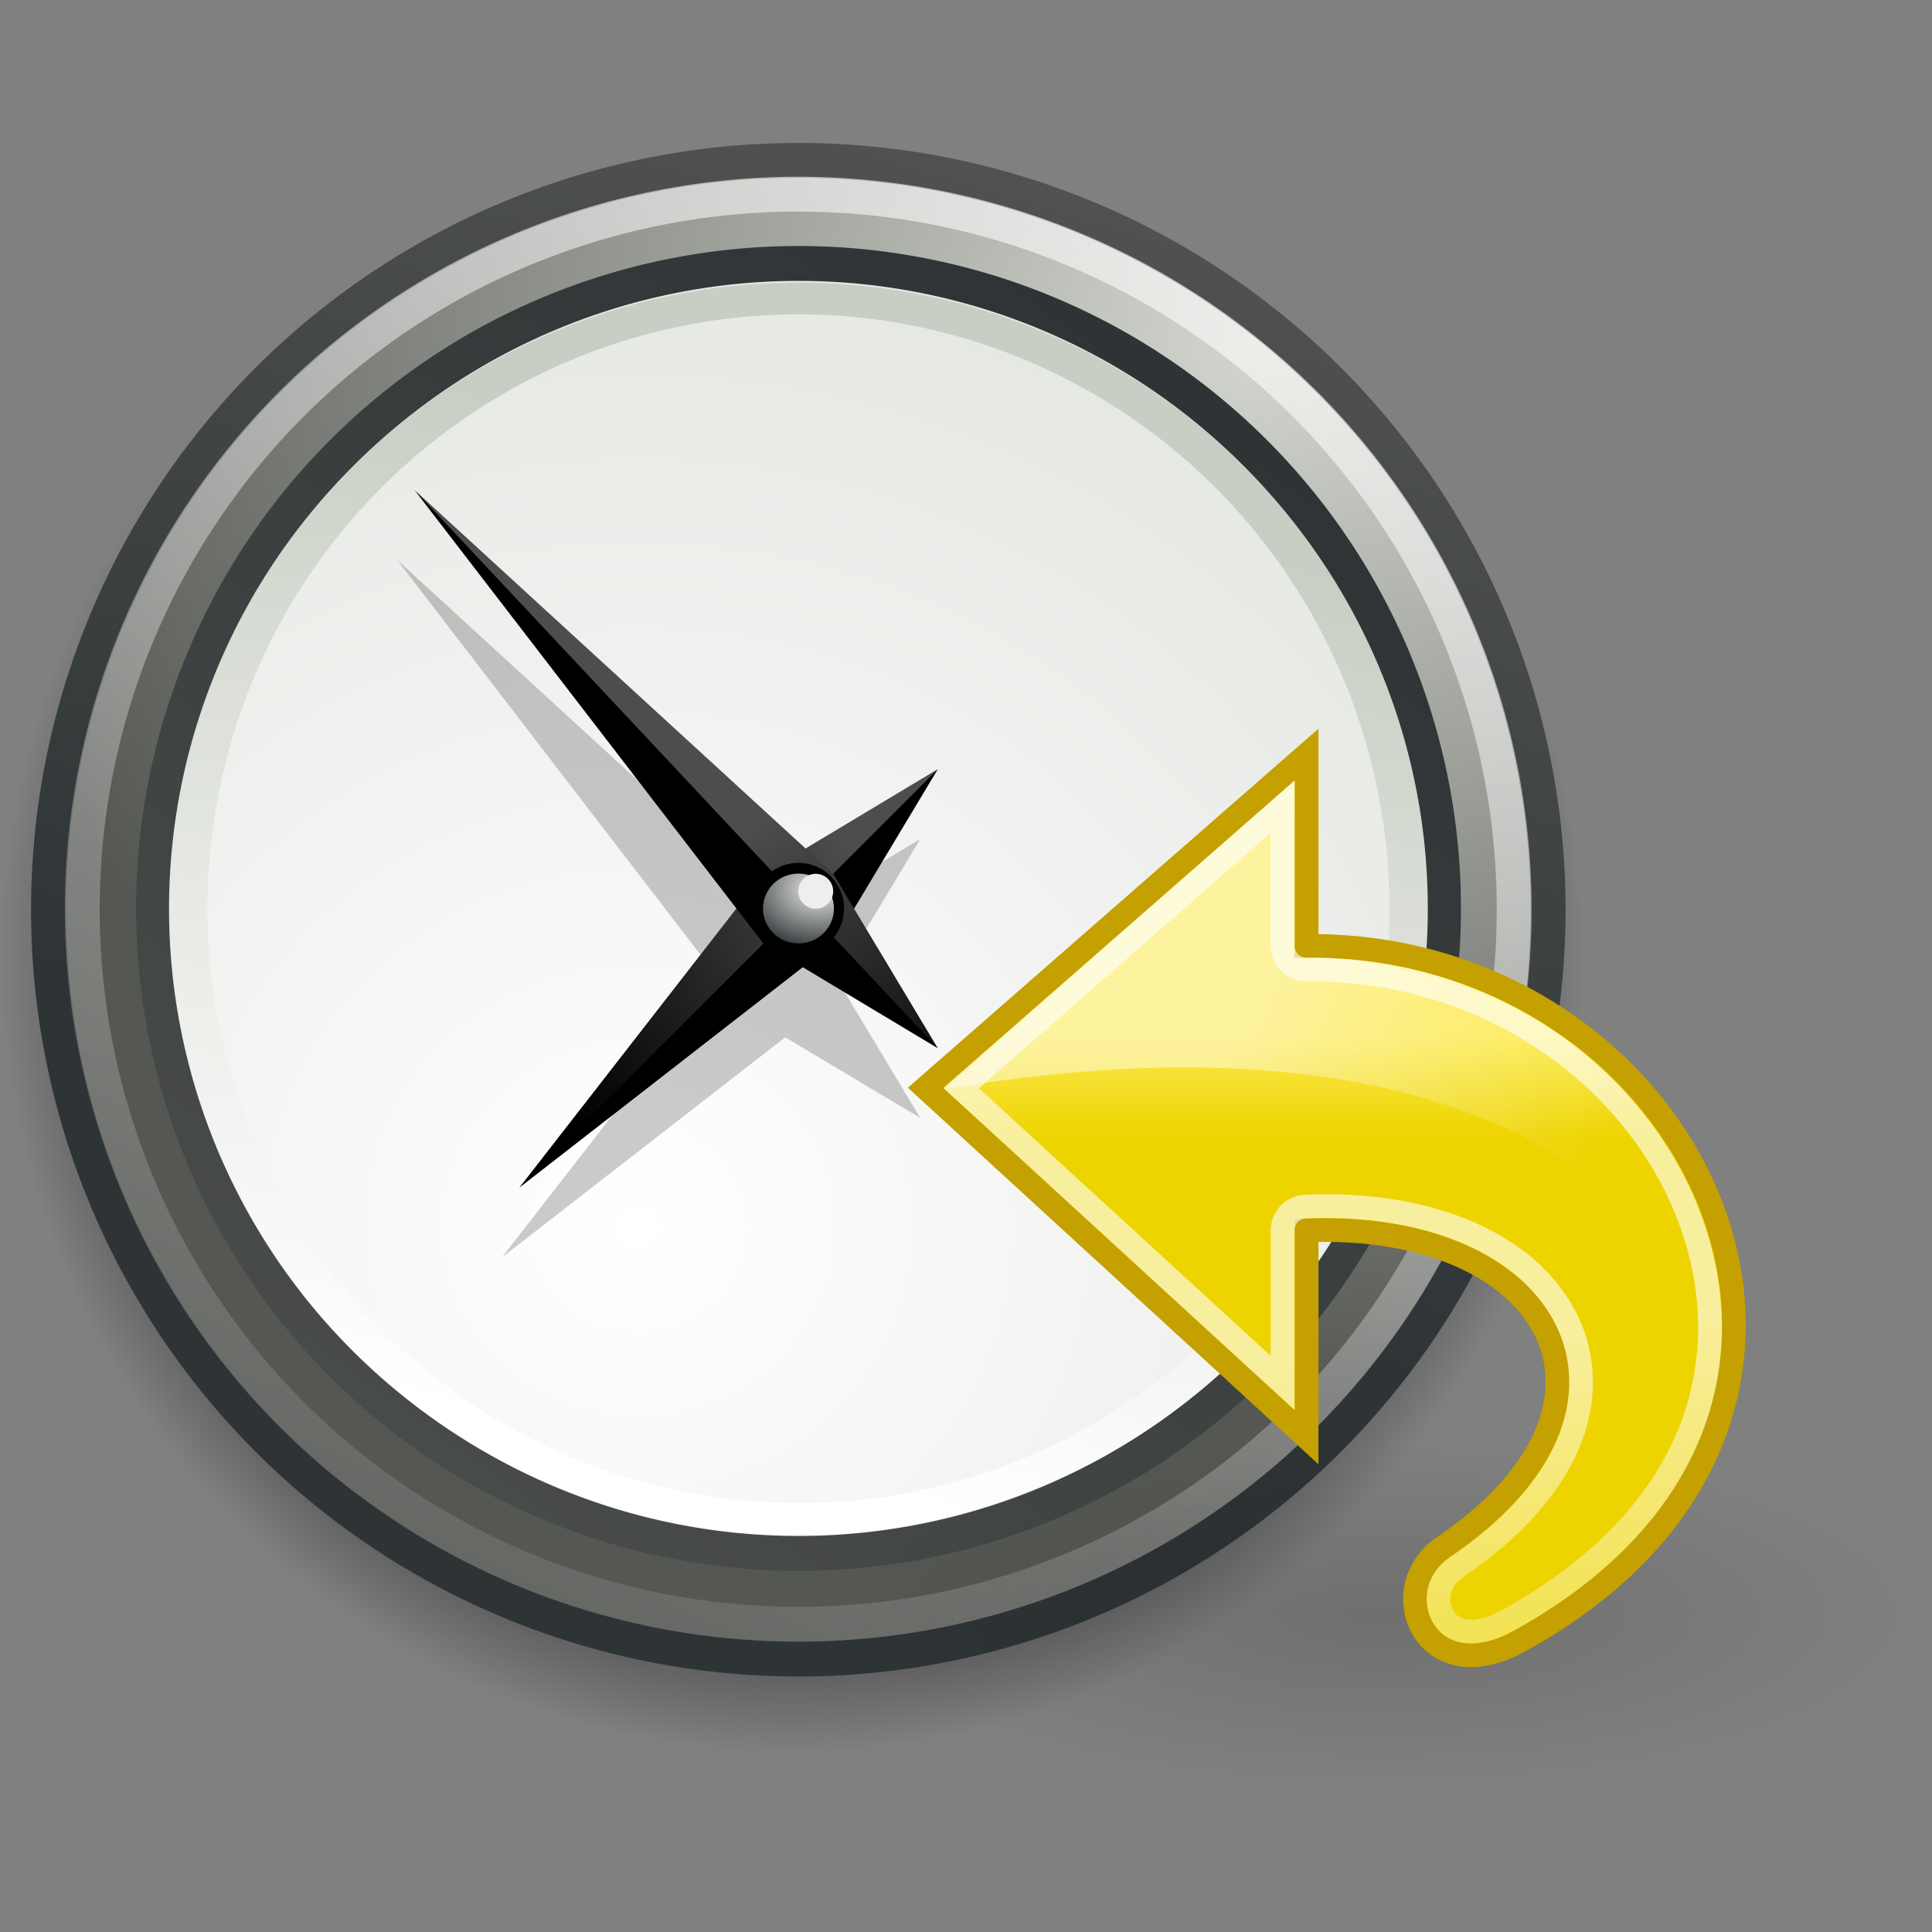 <?xml version="1.0" encoding="UTF-8" standalone="no"?>
<!-- Created with Inkscape (http://www.inkscape.org/) -->
<svg
   xmlns:dc="http://purl.org/dc/elements/1.1/"
   xmlns:cc="http://creativecommons.org/ns#"
   xmlns:rdf="http://www.w3.org/1999/02/22-rdf-syntax-ns#"
   xmlns:svg="http://www.w3.org/2000/svg"
   xmlns="http://www.w3.org/2000/svg"
   xmlns:xlink="http://www.w3.org/1999/xlink"
   xmlns:sodipodi="http://sodipodi.sourceforge.net/DTD/sodipodi-0.dtd"
   xmlns:inkscape="http://www.inkscape.org/namespaces/inkscape"
   width="512"
   height="512"
   id="svg2"
   sodipodi:version="0.32"
   inkscape:version="0.46"
   version="1.0"
   sodipodi:docname="go-back.svg"
   inkscape:output_extension="org.inkscape.output.svg.inkscape">
  <rect width="100%" height="100%" fill="#808080" stroke="none"/>
  <defs
     id="defs4">
    <inkscape:perspective
       sodipodi:type="inkscape:persp3d"
       inkscape:vp_x="0 : 526.18109 : 1"
       inkscape:vp_y="0 : 1000 : 0"
       inkscape:vp_z="744.09448 : 526.18109 : 1"
       inkscape:persp3d-origin="372.04724 : 350.78739 : 1"
       id="perspective10" />
    <linearGradient
       id="linearGradient8662"
       inkscape:collect="always">
      <stop
         id="stop8664"
         offset="0"
         style="stop-color:#000000;stop-opacity:1;" />
      <stop
         id="stop8666"
         offset="1"
         style="stop-color:#000000;stop-opacity:0;" />
    </linearGradient>
    <linearGradient
       id="linearGradient5132"
       inkscape:collect="always">
      <stop
         id="stop5134"
         offset="0"
         style="stop-color:white;stop-opacity:1;" />
      <stop
         id="stop5136"
         offset="1"
         style="stop-color:white;stop-opacity:0;" />
    </linearGradient>
    <linearGradient
       id="linearGradient5891"
       inkscape:collect="always">
      <stop
         id="stop5893"
         offset="0"
         style="stop-color:#ffffff;stop-opacity:1;" />
      <stop
         id="stop5895"
         offset="1"
         style="stop-color:#ffffff;stop-opacity:0;" />
    </linearGradient>
    <linearGradient
       id="linearGradient2790">
      <stop
         style="stop-color:#edd400;stop-opacity:1"
         offset="0"
         id="stop2792" />
      <stop
         style="stop-color:#fce94f;stop-opacity:1"
         offset="1"
         id="stop2794" />
    </linearGradient>
    <inkscape:perspective
       id="perspective2409"
       inkscape:persp3d-origin="24 : 16 : 1"
       inkscape:vp_z="48 : 24 : 1"
       inkscape:vp_y="0 : 1000 : 0"
       inkscape:vp_x="0 : 24 : 1"
       sodipodi:type="inkscape:persp3d" />
    <linearGradient
       id="linearGradient2778">
      <stop
         id="stop2780"
         offset="0"
         style="stop-color:#d3d7cf;stop-opacity:1" />
      <stop
         id="stop2782"
         offset="1"
         style="stop-color:#555753;stop-opacity:1" />
    </linearGradient>
    <linearGradient
       id="linearGradient2792"
       inkscape:collect="always">
      <stop
         id="stop2529"
         offset="0"
         style="stop-color:white;stop-opacity:1;" />
      <stop
         id="stop2796"
         offset="1"
         style="stop-color:#d3d7cf;stop-opacity:1" />
    </linearGradient>
    <linearGradient
       id="linearGradient2804">
      <stop
         id="stop2806"
         offset="0"
         style="stop-color:#eeeeec;stop-opacity:1" />
      <stop
         id="stop2808"
         offset="1"
         style="stop-color:#2e3436;stop-opacity:1" />
    </linearGradient>
    <linearGradient
       id="linearGradient2826"
       inkscape:collect="always">
      <stop
         id="stop2828"
         offset="0"
         style="stop-color:#2e3436;stop-opacity:1;" />
      <stop
         id="stop2830"
         offset="1"
         style="stop-color:#555753;stop-opacity:1" />
    </linearGradient>
    <linearGradient
       id="linearGradient2842"
       inkscape:collect="always">
      <stop
         id="stop2844"
         offset="0"
         style="stop-color:#2e3436;stop-opacity:1;" />
      <stop
         id="stop2846"
         offset="1"
         style="stop-color:#555753;stop-opacity:1" />
    </linearGradient>
    <linearGradient
       id="linearGradient2852">
      <stop
         id="stop2854"
         offset="0"
         style="stop-color:black;stop-opacity:1;" />
      <stop
         style="stop-color:black;stop-opacity:0.498;"
         offset="0.795"
         id="stop2816" />
      <stop
         id="stop2856"
         offset="1"
         style="stop-color:black;stop-opacity:0;" />
    </linearGradient>
    <linearGradient
       id="linearGradient2871"
       inkscape:collect="always">
      <stop
         id="stop2873"
         offset="0"
         style="stop-color:white;stop-opacity:1;" />
      <stop
         id="stop2875"
         offset="1"
         style="stop-color:white;stop-opacity:0;" />
    </linearGradient>
    <linearGradient
       id="linearGradient2879">
      <stop
         id="stop2881"
         offset="0"
         style="stop-color:#c8cec3;stop-opacity:1;" />
      <stop
         id="stop2883"
         offset="1"
         style="stop-color:white;stop-opacity:1;" />
    </linearGradient>
    <linearGradient
       id="linearGradient2903"
       inkscape:collect="always">
      <stop
         id="stop2905"
         offset="0"
         style="stop-color:white;stop-opacity:1;" />
      <stop
         id="stop2907"
         offset="1"
         style="stop-color:white;stop-opacity:0;" />
    </linearGradient>
    <linearGradient
       id="linearGradient2911"
       inkscape:collect="always">
      <stop
         id="stop2913"
         offset="0"
         style="stop-color:white;stop-opacity:1;" />
      <stop
         id="stop2915"
         offset="1"
         style="stop-color:white;stop-opacity:0;" />
    </linearGradient>
    <inkscape:perspective
       id="perspective2500"
       inkscape:persp3d-origin="24 : 16 : 1"
       inkscape:vp_z="48 : 24 : 1"
       inkscape:vp_y="0 : 1000 : 0"
       inkscape:vp_x="0 : 24 : 1"
       sodipodi:type="inkscape:persp3d" />
    <radialGradient
       inkscape:collect="always"
       xlink:href="#linearGradient2852"
       id="radialGradient2665"
       gradientUnits="userSpaceOnUse"
       cx="15.777"
       cy="17.018"
       fx="15.777"
       fy="17.018"
       r="13.479" />
    <radialGradient
       inkscape:collect="always"
       xlink:href="#linearGradient2778"
       id="radialGradient2667"
       gradientUnits="userSpaceOnUse"
       gradientTransform="matrix(1.715,0,-1.462351e-6,1.369,-5.936,-2.695)"
       cx="7.731"
       cy="6.922"
       fx="7.731"
       fy="6.922"
       r="13.979" />
    <linearGradient
       inkscape:collect="always"
       xlink:href="#linearGradient2826"
       id="linearGradient2669"
       gradientUnits="userSpaceOnUse"
       x1="5.111"
       y1="25.435"
       x2="-1.169"
       y2="4.555" />
    <radialGradient
       inkscape:collect="always"
       xlink:href="#linearGradient2792"
       id="radialGradient2671"
       gradientUnits="userSpaceOnUse"
       gradientTransform="matrix(2.571,1.6738e-6,0,2.461,-24.476,-35.119)"
       cx="16.962"
       cy="23.891"
       fx="16.962"
       fy="23.891"
       r="14.065" />
    <linearGradient
       inkscape:collect="always"
       xlink:href="#linearGradient2842"
       id="linearGradient2673"
       gradientUnits="userSpaceOnUse"
       x1="6.764"
       y1="6.689"
       x2="31.357"
       y2="40.582" />
    <linearGradient
       inkscape:collect="always"
       xlink:href="#linearGradient2879"
       id="linearGradient2675"
       gradientUnits="userSpaceOnUse"
       x1="12.584"
       y1="7.911"
       x2="14.317"
       y2="14.704" />
    <linearGradient
       inkscape:collect="always"
       xlink:href="#linearGradient2911"
       id="linearGradient2677"
       gradientUnits="userSpaceOnUse"
       x1="18.75"
       y1="21.062"
       x2="28"
       y2="26.125" />
    <linearGradient
       inkscape:collect="always"
       xlink:href="#linearGradient2903"
       id="linearGradient2679"
       gradientUnits="userSpaceOnUse"
       x1="24.312"
       y1="20"
       x2="17.938"
       y2="28.438" />
    <radialGradient
       inkscape:collect="always"
       xlink:href="#linearGradient2804"
       id="radialGradient2681"
       gradientUnits="userSpaceOnUse"
       gradientTransform="matrix(2.321,0,-1.917177e-6,1.657,-20.625,-9.558)"
       cx="15.618"
       cy="14.602"
       fx="15.618"
       fy="14.602"
       r="0.994" />
    <radialGradient
       inkscape:collect="always"
       xlink:href="#linearGradient2804"
       id="radialGradient2683"
       gradientUnits="userSpaceOnUse"
       gradientTransform="matrix(2.321,0,-1.917177e-6,1.657,-20.625,-9.558)"
       cx="15.618"
       cy="14.602"
       fx="15.618"
       fy="14.602"
       r="0.994" />
    <linearGradient
       inkscape:collect="always"
       xlink:href="#linearGradient2871"
       id="linearGradient2685"
       gradientUnits="userSpaceOnUse"
       x1="7.569"
       y1="5.338"
       x2="21.277"
       y2="35.819" />
    <radialGradient
       inkscape:collect="always"
       xlink:href="#linearGradient8662"
       id="radialGradient2687"
       gradientUnits="userSpaceOnUse"
       gradientTransform="matrix(1,0,0,0.537,0,16.873)"
       cx="24.837"
       cy="36.421"
       fx="24.837"
       fy="36.421"
       r="15.645" />
    <linearGradient
       inkscape:collect="always"
       xlink:href="#linearGradient2790"
       id="linearGradient2689"
       gradientUnits="userSpaceOnUse"
       x1="25.446"
       y1="20.688"
       x2="25.446"
       y2="16.375" />
    <linearGradient
       inkscape:collect="always"
       xlink:href="#linearGradient5132"
       id="linearGradient2691"
       gradientUnits="userSpaceOnUse"
       x1="21.677"
       y1="29.705"
       x2="18.072"
       y2="55.692" />
    <linearGradient
       inkscape:collect="always"
       xlink:href="#linearGradient5891"
       id="linearGradient2693"
       gradientUnits="userSpaceOnUse"
       gradientTransform="matrix(-1.431,0,0,1.43,50.646,2.355)"
       x1="15.457"
       y1="8.734"
       x2="25.561"
       y2="13.526" />
  </defs>
  <sodipodi:namedview
     id="base"
     pagecolor="#ffffff"
     bordercolor="#666666"
     borderopacity="1.0"
     inkscape:pageopacity="0.0"
     inkscape:pageshadow="2"
     inkscape:zoom="0.98994949"
     inkscape:cx="105.77587"
     inkscape:cy="274.92976"
     inkscape:document-units="px"
     inkscape:current-layer="layer1"
     showgrid="false"
     inkscape:snap-global="false"
     inkscape:window-width="1197"
     inkscape:window-height="694"
     inkscape:window-x="64"
     inkscape:window-y="301">
    <inkscape:grid
       type="xygrid"
       id="grid2637"
       visible="true"
       enabled="true" />
  </sodipodi:namedview>
  <g
     inkscape:label="Capa 1"
     inkscape:groupmode="layer"
     id="layer1">
    <g
       id="g2639"
       transform="matrix(0.907,0,0,0.907,-82.431,-196.6)">
      <g
         transform="matrix(-10.19,0,0,10.19,568.687,247.901)"
         inkscape:label="Livello 1"
         id="g2545">
        <g
           id="g1902"
           transform="translate(8.5,10)"
           style="opacity:0.2">
          <path
             sodipodi:nodetypes="ccccc"
             id="path1898"
             d="M 15,14 L 23,7 L 17,16 L 13,18 L 15,14 z"
             style="fill:#000000;fill-opacity:1;fill-rule:evenodd;stroke:none;stroke-width:1px;stroke-linecap:butt;stroke-linejoin:miter;stroke-opacity:1" />
          <path
             sodipodi:nodetypes="ccccc"
             id="path1900"
             d="M 15,16 L 21,20 L 17,14 L 13,12 L 15,16 z"
             style="fill:#000000;fill-opacity:1;fill-rule:evenodd;stroke:none;stroke-width:1px;stroke-linecap:butt;stroke-linejoin:miter;stroke-opacity:1" />
        </g>
        <path
           sodipodi:type="arc"
           style="opacity:1;fill:url(#radialGradient2665);fill-opacity:1;stroke:none;stroke-width:1;stroke-linecap:round;stroke-linejoin:miter;stroke-miterlimit:4;stroke-dasharray:none;stroke-opacity:1"
           id="path2850"
           sodipodi:cx="15.77732"
           sodipodi:cy="17.018175"
           sodipodi:rx="13.479223"
           sodipodi:ry="13.479223"
           d="M 29.257,17.018 A 13.479,13.479 0 1 1 2.298,17.018 A 13.479,13.479 0 1 1 29.257,17.018 z"
           transform="matrix(-1.684,0,0,1.696,50.76,-4.503)" />
        <path
           sodipodi:type="arc"
           style="fill:url(#radialGradient2667);fill-opacity:1;stroke:url(#linearGradient2669);stroke-width:0.627;stroke-linecap:round;stroke-linejoin:miter;stroke-miterlimit:4;stroke-dasharray:none;stroke-opacity:1"
           id="path1862"
           sodipodi:cx="15.77732"
           sodipodi:cy="17.018175"
           sodipodi:rx="13.479223"
           sodipodi:ry="13.479223"
           d="M 29.257,17.018 A 13.479,13.479 0 1 1 2.298,17.018 A 13.479,13.479 0 1 1 29.257,17.018 z"
           transform="matrix(1.595,0,0,1.594,-1.166,-4.098)" />
        <path
           sodipodi:type="arc"
           style="fill:url(#radialGradient2671);fill-opacity:1;stroke:url(#linearGradient2673);stroke-width:0.729;stroke-linecap:round;stroke-linejoin:miter;stroke-miterlimit:4;stroke-dasharray:none;stroke-opacity:1"
           id="path2752"
           sodipodi:cx="15.77732"
           sodipodi:cy="17.018175"
           sodipodi:rx="13.479223"
           sodipodi:ry="13.479223"
           d="M 29.257,17.018 A 13.479,13.479 0 1 1 2.298,17.018 A 13.479,13.479 0 1 1 29.257,17.018 z"
           transform="matrix(1.372,0,0,1.372,2.346,-0.357)" />
        <path
           style="opacity:0.2;fill:#000000;fill-opacity:1;fill-rule:evenodd;stroke:none;stroke-width:1px;stroke-linecap:butt;stroke-linejoin:miter;stroke-opacity:1"
           d="M 35.5,13 L 24.281,23.281 L 20.5,21 L 22.906,25 L 20.5,29 L 24.375,26.688 L 32.5,33 L 26.281,25 L 35.5,13 z"
           id="path1970"
           sodipodi:nodetypes="ccccccccc" />
        <path
           sodipodi:type="arc"
           style="fill:none;fill-opacity:1;stroke:url(#linearGradient2675);stroke-width:0.224;stroke-linecap:round;stroke-linejoin:miter;stroke-miterlimit:4;stroke-dasharray:none;stroke-opacity:1"
           id="path2790"
           sodipodi:cx="14"
           sodipodi:cy="10.75"
           sodipodi:rx="3.5625"
           sodipodi:ry="4.3125"
           d="M 17.562,10.75 A 3.562,4.312 0 1 1 10.438,10.75 A 3.562,4.312 0 1 1 17.562,10.75 z"
           transform="matrix(4.912,0,0,4.058,-44.772,-20.623)" />
        <g
           id="g2897"
           transform="translate(4,0)">
          <path
             sodipodi:nodetypes="ccccc"
             id="path2802"
             d="M 19,24 L 28,31 L 21,22 L 16,19 L 19,24 z"
             style="fill:#000000;fill-opacity:1;fill-rule:evenodd;stroke:none;stroke-width:1px;stroke-linecap:butt;stroke-linejoin:miter;stroke-opacity:1" />
          <path
             sodipodi:nodetypes="cccc"
             id="path2895"
             d="M 28,31 L 21,22 L 16,19 L 28,31 z"
             style="opacity:0.3;fill:url(#linearGradient2677);fill-opacity:1;fill-rule:evenodd;stroke:none;stroke-width:1px;stroke-linecap:butt;stroke-linejoin:miter;stroke-opacity:1" />
        </g>
        <path
           style="fill:#000000;fill-opacity:1;fill-rule:evenodd;stroke:none;stroke-width:1px;stroke-linecap:butt;stroke-linejoin:miter;stroke-opacity:1"
           d="M 23,22 L 35,11 L 25,24 L 20,27 L 23,22 z"
           id="path2800"
           sodipodi:nodetypes="ccccc" />
        <path
           style="opacity:0.3;fill:url(#linearGradient2679);fill-opacity:1;fill-rule:evenodd;stroke:none;stroke-width:1px;stroke-linecap:butt;stroke-linejoin:miter;stroke-opacity:1"
           d="M 23,22 L 35,11 L 20,27 L 23,22 z"
           id="path2887"
           sodipodi:nodetypes="cccc" />
        <path
           sodipodi:type="arc"
           style="fill:url(#radialGradient2681);fill-opacity:1;stroke:#000000;stroke-width:0.571;stroke-linecap:round;stroke-linejoin:miter;stroke-miterlimit:4;stroke-dasharray:none;stroke-opacity:1"
           id="path2901"
           sodipodi:cx="16.197165"
           sodipodi:cy="15.16202"
           sodipodi:rx="0.99436891"
           sodipodi:ry="0.92807764"
           d="M 17.192,15.162 A 0.994,0.928 0 1 1 15.203,15.162 A 0.994,0.928 0 1 1 17.192,15.162 z"
           transform="matrix(1.022,0,0,1.078,7.441,6.65)" />
        <path
           sodipodi:type="arc"
           style="fill:url(#radialGradient2683);fill-opacity:1;stroke:none;stroke-width:1;stroke-linecap:round;stroke-linejoin:miter;stroke-miterlimit:4;stroke-dasharray:none;stroke-opacity:1"
           id="path2786"
           sodipodi:cx="16.197165"
           sodipodi:cy="15.16202"
           sodipodi:rx="0.99436891"
           sodipodi:ry="0.92807764"
           d="M 17.192,15.162 A 0.994,0.928 0 1 1 15.203,15.162 A 0.994,0.928 0 1 1 17.192,15.162 z"
           transform="matrix(1.022,0,0,1.078,7.441,6.65)" />
        <path
           sodipodi:type="arc"
           style="fill:#eeeeec;fill-opacity:1;stroke:none;stroke-width:1;stroke-linecap:round;stroke-linejoin:miter;stroke-miterlimit:4;stroke-dasharray:none;stroke-opacity:1"
           id="path2812"
           sodipodi:cx="15.5"
           sodipodi:cy="14.5"
           sodipodi:rx="0.5"
           sodipodi:ry="0.5"
           d="M 16,14.5 A 0.5,0.5 0 1 1 15,14.5 A 0.5,0.5 0 1 1 16,14.5 z"
           transform="translate(8,8)" />
        <path
           sodipodi:type="arc"
           style="opacity:0.6;fill:none;fill-opacity:1;stroke:url(#linearGradient2685);stroke-width:0.657;stroke-linecap:round;stroke-linejoin:miter;stroke-miterlimit:4;stroke-dasharray:none;stroke-opacity:1"
           id="path2865"
           sodipodi:cx="15.77732"
           sodipodi:cy="17.018175"
           sodipodi:rx="13.479223"
           sodipodi:ry="13.479223"
           d="M 29.257,17.018 A 13.479,13.479 0 1 1 2.298,17.018 A 13.479,13.479 0 1 1 29.257,17.018 z"
           transform="matrix(1.523,0,0,1.521,-2.753783e-2,-2.871)" />
      </g>
      <g
         transform="matrix(6.924,0,0,6.924,337.369,406.135)"
         id="g2428"
         inkscape:label="Layer 1">
        <g
           id="g2776"
           transform="matrix(-1,0,0,1,45.961,0)">
          <path
             sodipodi:type="arc"
             style="opacity:0.13;fill:url(#radialGradient2687);fill-opacity:1;fill-rule:evenodd;stroke:none;stroke-width:1;stroke-linecap:butt;stroke-linejoin:miter;marker:none;marker-start:none;marker-mid:none;marker-end:none;stroke-miterlimit:10;stroke-dasharray:none;stroke-dashoffset:0;stroke-opacity:1;visibility:visible;display:inline;overflow:visible"
             id="path8660"
             sodipodi:cx="24.837126"
             sodipodi:cy="36.421127"
             sodipodi:rx="15.644737"
             sodipodi:ry="8.3968935"
             d="M 40.482,36.421 A 15.645,8.397 0 1 1 9.192,36.421 A 15.645,8.397 0 1 1 40.482,36.421 z"
             transform="matrix(1.48,0,0,-0.872,-13.551,72.567)" />
          <path
             sodipodi:nodetypes="ccccccss"
             id="path1432"
             d="M 17.425,41.893 C 0.284,32.442 9.936,12.409 26.422,12.566 L 26.422,4.5 L 42.5,18.558 L 26.422,33.302 C 26.422,33.302 26.422,24.573 26.422,24.573 C 16.188,24.157 11.681,31.84 20.65,37.936 C 23.217,39.681 21.439,44.107 17.425,41.893 z"
             style="opacity:1;fill:url(#linearGradient2689);fill-opacity:1;fill-rule:nonzero;stroke:#c4a000;stroke-width:1;stroke-linecap:butt;stroke-linejoin:miter;marker:none;marker-start:none;marker-mid:none;marker-end:none;stroke-miterlimit:4;stroke-dasharray:none;stroke-dashoffset:0;stroke-opacity:1;visibility:visible;display:block;overflow:visible" />
          <path
             id="path4247"
             d="M 27.438,6.688 L 27.438,12.562 C 27.429,13.111 26.986,13.554 26.438,13.562 C 18.608,13.488 12.455,18.244 10.281,24 C 8.107,29.756 9.703,36.491 17.938,41.031 C 18.788,41.5 19.403,41.547 19.812,41.469 C 20.222,41.391 20.48,41.172 20.656,40.875 C 21.009,40.282 20.956,39.368 20.094,38.781 C 17.737,37.179 16.185,35.43 15.406,33.625 C 14.628,31.82 14.666,29.953 15.438,28.375 C 16.98,25.22 21.092,23.344 26.469,23.562 C 27.005,23.587 27.43,24.025 27.438,24.562 C 27.438,24.562 27.438,28.497 27.438,31 L 41,18.562 L 27.438,6.688 z"
             style="opacity:0.618;fill:none;fill-opacity:1;fill-rule:nonzero;stroke:url(#linearGradient2691);stroke-width:1;stroke-linecap:butt;stroke-linejoin:miter;marker:none;marker-start:none;marker-mid:none;marker-end:none;stroke-miterlimit:4;stroke-dashoffset:0;stroke-opacity:1;visibility:visible;display:block;overflow:visible" />
          <path
             sodipodi:nodetypes="ccccc"
             id="path4920"
             d="M 41.66,18.605 C 23.11,15.475 12.765,20.755 8.865,29.041 C 8.711,16.398 21.828,12.721 26.955,13.109 L 26.939,5.602 L 41.66,18.605 z"
             style="opacity:0.45;fill:url(#linearGradient2693);fill-opacity:1;fill-rule:evenodd;stroke:none;stroke-width:1px;stroke-linecap:butt;stroke-linejoin:miter;stroke-opacity:1" />
        </g>
      </g>
    </g>
  </g>
</svg>
